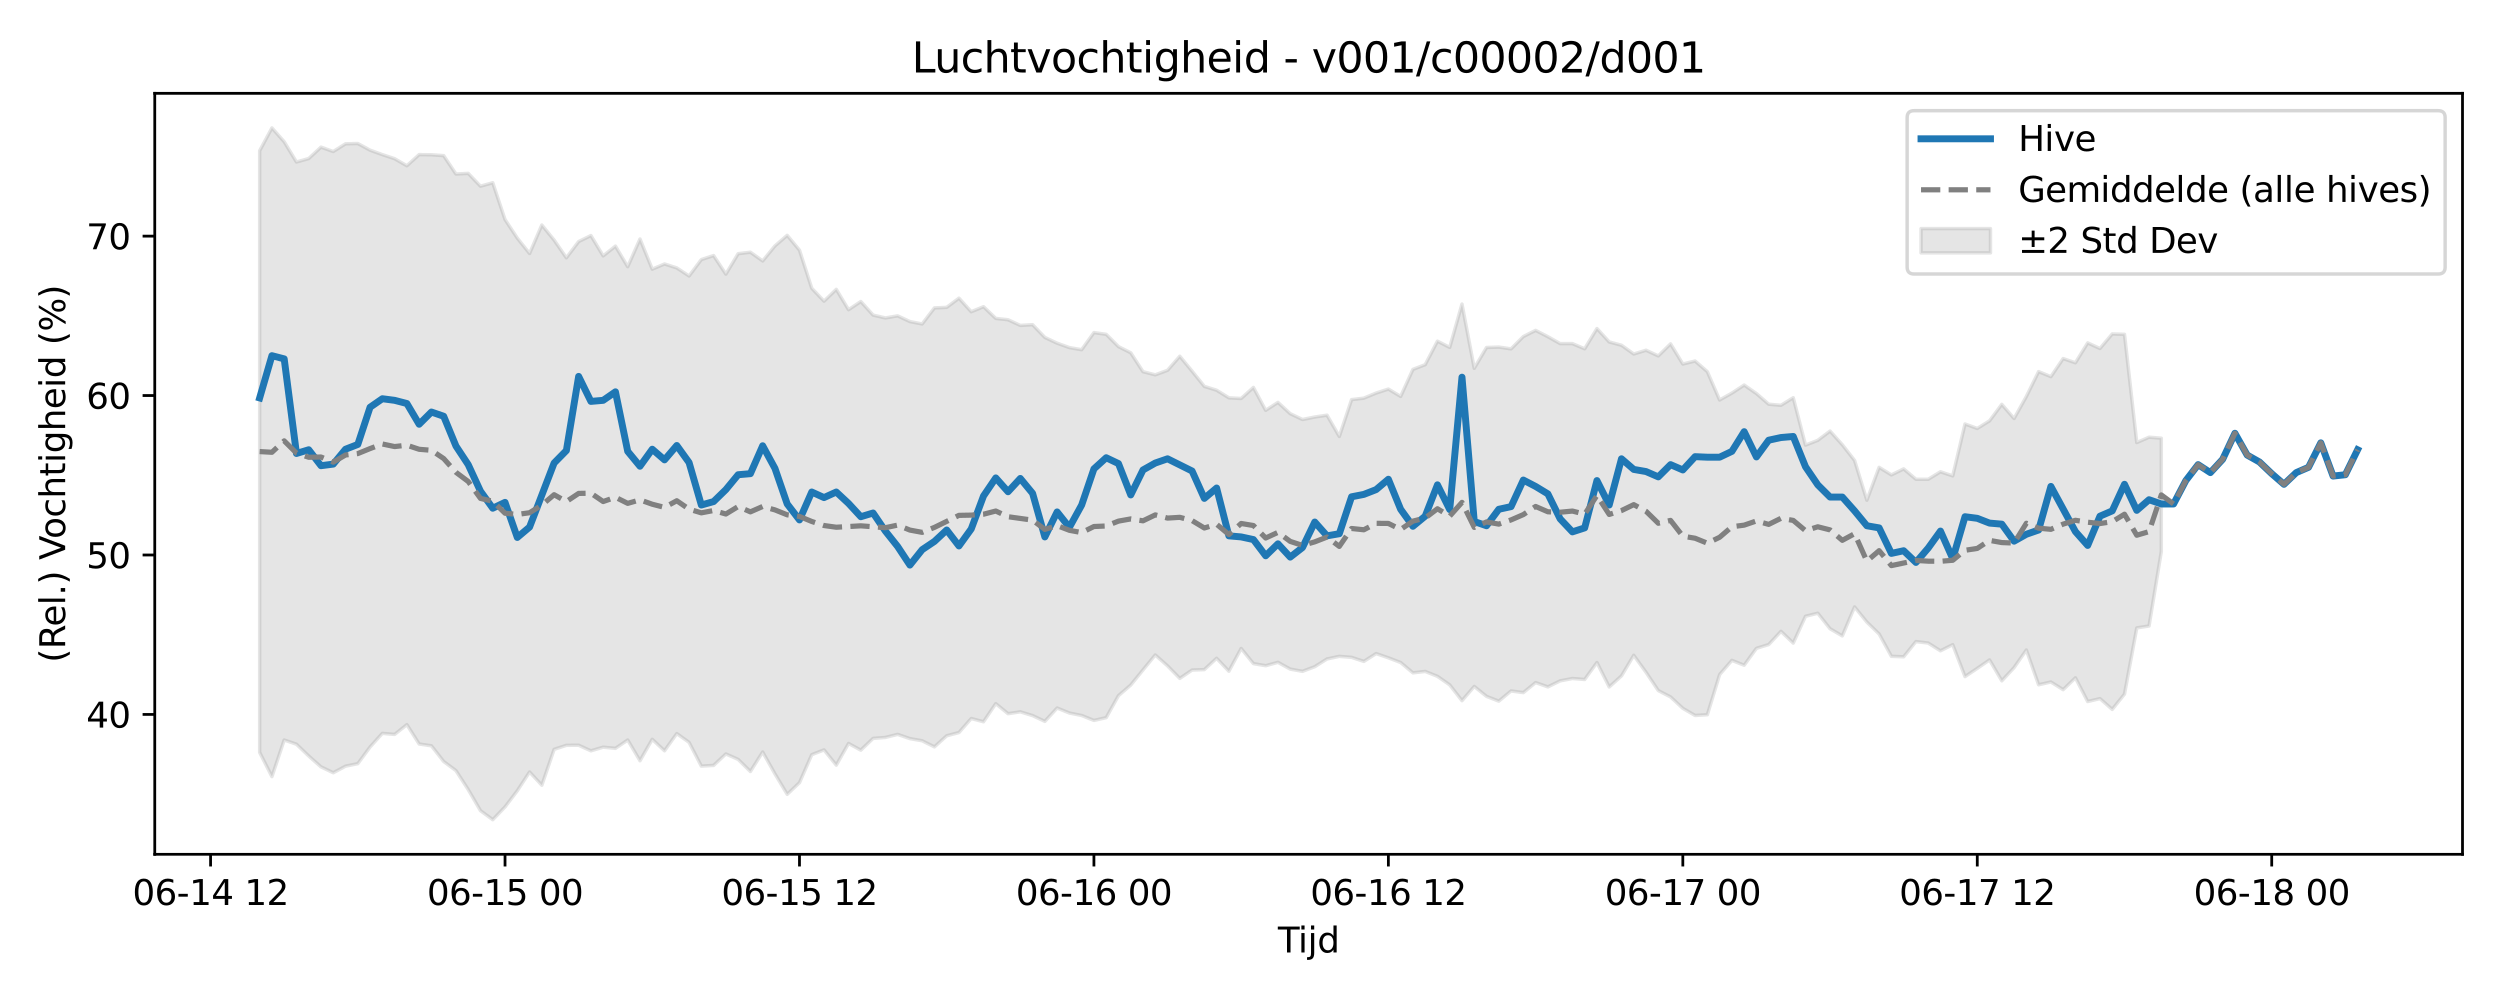 <?xml version="1.0" encoding="utf-8" standalone="no"?>
<!DOCTYPE svg PUBLIC "-//W3C//DTD SVG 1.1//EN"
  "http://www.w3.org/Graphics/SVG/1.1/DTD/svg11.dtd">
<svg xmlns:xlink="http://www.w3.org/1999/xlink" width="720pt" height="288pt" viewBox="0 0 720 288" xmlns="http://www.w3.org/2000/svg" version="1.1">
 <defs>
  <style type="text/css">*{stroke-linejoin: round; stroke-linecap: butt}</style>
 </defs>
 <g id="figure_1">
  <g id="patch_1">
   <path d="M 0 288 
L 720 288 
L 720 0 
L 0 0 
z
" style="fill: #ffffff"/>
  </g>
  <g id="axes_1">
   <g id="patch_2">
    <path d="M 44.57 246.04 
L 709.2 246.04 
L 709.2 26.88 
L 44.57 26.88 
z
" style="fill: #ffffff"/>
   </g>
   <g id="FillBetweenPolyCollection_1">
    <defs>
     <path id="m7468d77003" d="M 74.78 -244.577 
L 74.78 -71.314 
L 78.314 -64.328 
L 81.847 -74.878 
L 85.381 -73.671 
L 88.914 -70.268 
L 92.447 -67.14 
L 95.981 -65.45 
L 99.514 -67.337 
L 103.048 -68.065 
L 106.581 -72.865 
L 110.114 -76.789 
L 113.648 -76.482 
L 117.181 -79.301 
L 120.714 -73.728 
L 124.248 -73.207 
L 127.781 -68.687 
L 131.315 -66.065 
L 134.848 -60.595 
L 138.381 -54.525 
L 141.915 -51.922 
L 145.448 -55.603 
L 148.982 -60.257 
L 152.515 -65.669 
L 156.048 -61.858 
L 159.582 -72.183 
L 163.115 -73.344 
L 166.649 -73.368 
L 170.182 -71.764 
L 173.715 -72.809 
L 177.249 -72.472 
L 180.782 -74.876 
L 184.315 -68.906 
L 187.849 -75.077 
L 191.382 -71.773 
L 194.916 -76.731 
L 198.449 -74.2 
L 201.982 -67.36 
L 205.516 -67.556 
L 209.049 -70.865 
L 212.583 -69.296 
L 216.116 -65.805 
L 219.649 -71.421 
L 223.183 -65.129 
L 226.716 -59.238 
L 230.249 -62.59 
L 233.783 -70.646 
L 237.316 -72.034 
L 240.85 -67.643 
L 244.383 -73.881 
L 247.916 -71.953 
L 251.45 -75.339 
L 254.983 -75.614 
L 258.517 -76.501 
L 262.05 -75.276 
L 265.583 -74.658 
L 269.117 -72.899 
L 272.65 -76.091 
L 276.183 -77.029 
L 279.717 -81.069 
L 283.25 -80.133 
L 286.784 -85.352 
L 290.317 -82.454 
L 293.85 -82.993 
L 297.384 -81.908 
L 300.917 -80.244 
L 304.451 -84.087 
L 307.984 -82.648 
L 311.517 -81.939 
L 315.051 -80.511 
L 318.584 -81.315 
L 322.118 -87.656 
L 325.651 -90.703 
L 329.184 -95.056 
L 332.718 -99.367 
L 336.251 -96.228 
L 339.784 -92.619 
L 343.318 -95.029 
L 346.851 -95.152 
L 350.385 -98.419 
L 353.918 -94.688 
L 357.451 -101.241 
L 360.985 -96.877 
L 364.518 -96.274 
L 368.052 -97.249 
L 371.585 -95.295 
L 375.118 -94.654 
L 378.652 -95.991 
L 382.185 -98.22 
L 385.718 -98.966 
L 389.252 -98.683 
L 392.785 -97.513 
L 396.319 -99.768 
L 399.852 -98.548 
L 403.385 -97.194 
L 406.919 -94.222 
L 410.452 -94.627 
L 413.986 -93.215 
L 417.519 -90.753 
L 421.052 -86.201 
L 424.586 -90.302 
L 428.119 -87.449 
L 431.652 -86.066 
L 435.186 -89.006 
L 438.719 -88.524 
L 442.253 -91.419 
L 445.786 -90.174 
L 449.319 -91.91 
L 452.853 -92.585 
L 456.386 -92.305 
L 459.92 -97.19 
L 463.453 -90.158 
L 466.986 -93.335 
L 470.52 -99.274 
L 474.053 -94.384 
L 477.587 -89.111 
L 481.12 -87.28 
L 484.653 -84.002 
L 488.187 -81.942 
L 491.72 -82.16 
L 495.253 -93.723 
L 498.787 -97.808 
L 502.32 -96.416 
L 505.854 -101.282 
L 509.387 -102.365 
L 512.92 -106.172 
L 516.454 -102.787 
L 519.987 -110.515 
L 523.521 -111.387 
L 527.054 -106.922 
L 530.587 -104.859 
L 534.121 -113.205 
L 537.654 -108.843 
L 541.187 -105.414 
L 544.721 -98.978 
L 548.254 -98.84 
L 551.788 -103.221 
L 555.321 -102.802 
L 558.854 -100.563 
L 562.388 -102.345 
L 565.921 -93.14 
L 569.455 -95.506 
L 572.988 -97.943 
L 576.521 -91.923 
L 580.055 -95.726 
L 583.588 -100.798 
L 587.121 -90.78 
L 590.655 -91.587 
L 594.188 -89.375 
L 597.722 -92.79 
L 601.255 -85.952 
L 604.788 -86.802 
L 608.322 -83.687 
L 611.855 -88.093 
L 615.389 -107.164 
L 618.922 -107.716 
L 622.455 -129.119 
L 622.455 -161.801 
L 622.455 -161.801 
L 618.922 -162.082 
L 615.389 -160.542 
L 611.855 -191.719 
L 608.322 -191.825 
L 604.788 -187.631 
L 601.255 -189.253 
L 597.722 -183.523 
L 594.188 -184.734 
L 590.655 -179.523 
L 587.121 -180.981 
L 583.588 -173.81 
L 580.055 -167.468 
L 576.521 -171.555 
L 572.988 -166.804 
L 569.455 -164.605 
L 565.921 -165.892 
L 562.388 -150.944 
L 558.854 -152.135 
L 555.321 -149.962 
L 551.788 -149.98 
L 548.254 -152.962 
L 544.721 -151.228 
L 541.187 -153.406 
L 537.654 -143.939 
L 534.121 -155.39 
L 530.587 -159.913 
L 527.054 -163.859 
L 523.521 -161.188 
L 519.987 -159.807 
L 516.454 -173.461 
L 512.92 -171.279 
L 509.387 -171.587 
L 505.854 -174.66 
L 502.32 -177.106 
L 498.787 -174.789 
L 495.253 -172.809 
L 491.72 -180.953 
L 488.187 -184.029 
L 484.653 -183.168 
L 481.12 -188.968 
L 477.587 -185.497 
L 474.053 -187.134 
L 470.52 -186.049 
L 466.986 -188.576 
L 463.453 -189.523 
L 459.92 -193.381 
L 456.386 -187.551 
L 452.853 -189.042 
L 449.319 -189.039 
L 445.786 -191.037 
L 442.253 -192.854 
L 438.719 -191.07 
L 435.186 -187.527 
L 431.652 -188.039 
L 428.119 -187.924 
L 424.586 -181.923 
L 421.052 -200.434 
L 417.519 -187.944 
L 413.986 -189.745 
L 410.452 -182.976 
L 406.919 -181.611 
L 403.385 -173.828 
L 399.852 -175.95 
L 396.319 -174.797 
L 392.785 -173.334 
L 389.252 -172.907 
L 385.718 -162.303 
L 382.185 -168.429 
L 378.652 -167.903 
L 375.118 -167.184 
L 371.585 -168.861 
L 368.052 -172.111 
L 364.518 -169.828 
L 360.985 -176.419 
L 357.451 -173.235 
L 353.918 -173.426 
L 350.385 -175.62 
L 346.851 -176.722 
L 343.318 -181.11 
L 339.784 -185.4 
L 336.251 -181.354 
L 332.718 -180.051 
L 329.184 -180.952 
L 325.651 -186.398 
L 322.118 -188.177 
L 318.584 -191.719 
L 315.051 -192.216 
L 311.517 -187.29 
L 307.984 -187.893 
L 304.451 -189.165 
L 300.917 -190.822 
L 297.384 -194.493 
L 293.85 -194.283 
L 290.317 -195.915 
L 286.784 -196.297 
L 283.25 -199.679 
L 279.717 -198.218 
L 276.183 -202.127 
L 272.65 -199.479 
L 269.117 -199.325 
L 265.583 -194.702 
L 262.05 -195.396 
L 258.517 -197.035 
L 254.983 -196.435 
L 251.45 -197.257 
L 247.916 -201.168 
L 244.383 -198.803 
L 240.85 -204.67 
L 237.316 -201.262 
L 233.783 -204.99 
L 230.249 -215.953 
L 226.716 -220.224 
L 223.183 -217.176 
L 219.649 -212.852 
L 216.116 -215.363 
L 212.583 -214.933 
L 209.049 -209.056 
L 205.516 -214.399 
L 201.982 -213.239 
L 198.449 -208.52 
L 194.916 -210.843 
L 191.382 -211.975 
L 187.849 -210.486 
L 184.315 -219.171 
L 180.782 -211.19 
L 177.249 -217.114 
L 173.715 -214.306 
L 170.182 -220.162 
L 166.649 -218.427 
L 163.115 -213.75 
L 159.582 -218.868 
L 156.048 -223.195 
L 152.515 -214.996 
L 148.982 -219.423 
L 145.448 -224.778 
L 141.915 -235.368 
L 138.381 -234.383 
L 134.848 -238.066 
L 131.315 -237.887 
L 127.781 -243.18 
L 124.248 -243.427 
L 120.714 -243.475 
L 117.181 -240.264 
L 113.648 -242.295 
L 110.114 -243.475 
L 106.581 -244.753 
L 103.048 -246.667 
L 99.514 -246.586 
L 95.981 -244.362 
L 92.447 -245.624 
L 88.914 -242.344 
L 85.381 -241.345 
L 81.847 -247.18 
L 78.314 -251.158 
L 74.78 -244.577 
z
" style="stroke: #808080; stroke-opacity: 0.2"/>
    </defs>
    <g clip-path="url(#p02a24adec6)">
     <use xlink:href="#m7468d77003" x="0" y="288" style="fill: #808080; fill-opacity: 0.2; stroke: #808080; stroke-opacity: 0.2"/>
    </g>
   </g>
   <g id="matplotlib.axis_1">
    <g id="xtick_1">
     <g id="line2d_1">
      <defs>
       <path id="mba7d8fded0" d="M 0 0 
L 0 3.5 
" style="stroke: #000000; stroke-width: 0.8"/>
      </defs>
      <g>
       <use xlink:href="#mba7d8fded0" x="60.647" y="246.04" style="stroke: #000000; stroke-width: 0.8"/>
      </g>
     </g>
     <g id="text_1">
      <!-- 06-14 12 -->
      <g transform="translate(38.166 260.638) scale(0.1 -0.1)">
       <defs>
        <path id="DejaVuSans-30" d="M 2034 4250 
Q 1547 4250 1301 3770 
Q 1056 3291 1056 2328 
Q 1056 1369 1301 889 
Q 1547 409 2034 409 
Q 2525 409 2770 889 
Q 3016 1369 3016 2328 
Q 3016 3291 2770 3770 
Q 2525 4250 2034 4250 
z
M 2034 4750 
Q 2819 4750 3233 4129 
Q 3647 3509 3647 2328 
Q 3647 1150 3233 529 
Q 2819 -91 2034 -91 
Q 1250 -91 836 529 
Q 422 1150 422 2328 
Q 422 3509 836 4129 
Q 1250 4750 2034 4750 
z
" transform="scale(0.016)"/>
        <path id="DejaVuSans-36" d="M 2113 2584 
Q 1688 2584 1439 2293 
Q 1191 2003 1191 1497 
Q 1191 994 1439 701 
Q 1688 409 2113 409 
Q 2538 409 2786 701 
Q 3034 994 3034 1497 
Q 3034 2003 2786 2293 
Q 2538 2584 2113 2584 
z
M 3366 4563 
L 3366 3988 
Q 3128 4100 2886 4159 
Q 2644 4219 2406 4219 
Q 1781 4219 1451 3797 
Q 1122 3375 1075 2522 
Q 1259 2794 1537 2939 
Q 1816 3084 2150 3084 
Q 2853 3084 3261 2657 
Q 3669 2231 3669 1497 
Q 3669 778 3244 343 
Q 2819 -91 2113 -91 
Q 1303 -91 875 529 
Q 447 1150 447 2328 
Q 447 3434 972 4092 
Q 1497 4750 2381 4750 
Q 2619 4750 2861 4703 
Q 3103 4656 3366 4563 
z
" transform="scale(0.016)"/>
        <path id="DejaVuSans-2d" d="M 313 2009 
L 1997 2009 
L 1997 1497 
L 313 1497 
L 313 2009 
z
" transform="scale(0.016)"/>
        <path id="DejaVuSans-31" d="M 794 531 
L 1825 531 
L 1825 4091 
L 703 3866 
L 703 4441 
L 1819 4666 
L 2450 4666 
L 2450 531 
L 3481 531 
L 3481 0 
L 794 0 
L 794 531 
z
" transform="scale(0.016)"/>
        <path id="DejaVuSans-34" d="M 2419 4116 
L 825 1625 
L 2419 1625 
L 2419 4116 
z
M 2253 4666 
L 3047 4666 
L 3047 1625 
L 3713 1625 
L 3713 1100 
L 3047 1100 
L 3047 0 
L 2419 0 
L 2419 1100 
L 313 1100 
L 313 1709 
L 2253 4666 
z
" transform="scale(0.016)"/>
        <path id="DejaVuSans-20" transform="scale(0.016)"/>
        <path id="DejaVuSans-32" d="M 1228 531 
L 3431 531 
L 3431 0 
L 469 0 
L 469 531 
Q 828 903 1448 1529 
Q 2069 2156 2228 2338 
Q 2531 2678 2651 2914 
Q 2772 3150 2772 3378 
Q 2772 3750 2511 3984 
Q 2250 4219 1831 4219 
Q 1534 4219 1204 4116 
Q 875 4013 500 3803 
L 500 4441 
Q 881 4594 1212 4672 
Q 1544 4750 1819 4750 
Q 2544 4750 2975 4387 
Q 3406 4025 3406 3419 
Q 3406 3131 3298 2873 
Q 3191 2616 2906 2266 
Q 2828 2175 2409 1742 
Q 1991 1309 1228 531 
z
" transform="scale(0.016)"/>
       </defs>
       <use xlink:href="#DejaVuSans-30"/>
       <use xlink:href="#DejaVuSans-36" transform="translate(63.623 0)"/>
       <use xlink:href="#DejaVuSans-2d" transform="translate(127.246 0)"/>
       <use xlink:href="#DejaVuSans-31" transform="translate(163.33 0)"/>
       <use xlink:href="#DejaVuSans-34" transform="translate(226.953 0)"/>
       <use xlink:href="#DejaVuSans-20" transform="translate(290.576 0)"/>
       <use xlink:href="#DejaVuSans-31" transform="translate(322.363 0)"/>
       <use xlink:href="#DejaVuSans-32" transform="translate(385.986 0)"/>
      </g>
     </g>
    </g>
    <g id="xtick_2">
     <g id="line2d_2">
      <g>
       <use xlink:href="#mba7d8fded0" x="145.448" y="246.04" style="stroke: #000000; stroke-width: 0.8"/>
      </g>
     </g>
     <g id="text_2">
      <!-- 06-15 00 -->
      <g transform="translate(122.968 260.638) scale(0.1 -0.1)">
       <defs>
        <path id="DejaVuSans-35" d="M 691 4666 
L 3169 4666 
L 3169 4134 
L 1269 4134 
L 1269 2991 
Q 1406 3038 1543 3061 
Q 1681 3084 1819 3084 
Q 2600 3084 3056 2656 
Q 3513 2228 3513 1497 
Q 3513 744 3044 326 
Q 2575 -91 1722 -91 
Q 1428 -91 1123 -41 
Q 819 9 494 109 
L 494 744 
Q 775 591 1075 516 
Q 1375 441 1709 441 
Q 2250 441 2565 725 
Q 2881 1009 2881 1497 
Q 2881 1984 2565 2268 
Q 2250 2553 1709 2553 
Q 1456 2553 1204 2497 
Q 953 2441 691 2322 
L 691 4666 
z
" transform="scale(0.016)"/>
       </defs>
       <use xlink:href="#DejaVuSans-30"/>
       <use xlink:href="#DejaVuSans-36" transform="translate(63.623 0)"/>
       <use xlink:href="#DejaVuSans-2d" transform="translate(127.246 0)"/>
       <use xlink:href="#DejaVuSans-31" transform="translate(163.33 0)"/>
       <use xlink:href="#DejaVuSans-35" transform="translate(226.953 0)"/>
       <use xlink:href="#DejaVuSans-20" transform="translate(290.576 0)"/>
       <use xlink:href="#DejaVuSans-30" transform="translate(322.363 0)"/>
       <use xlink:href="#DejaVuSans-30" transform="translate(385.986 0)"/>
      </g>
     </g>
    </g>
    <g id="xtick_3">
     <g id="line2d_3">
      <g>
       <use xlink:href="#mba7d8fded0" x="230.249" y="246.04" style="stroke: #000000; stroke-width: 0.8"/>
      </g>
     </g>
     <g id="text_3">
      <!-- 06-15 12 -->
      <g transform="translate(207.769 260.638) scale(0.1 -0.1)">
       <use xlink:href="#DejaVuSans-30"/>
       <use xlink:href="#DejaVuSans-36" transform="translate(63.623 0)"/>
       <use xlink:href="#DejaVuSans-2d" transform="translate(127.246 0)"/>
       <use xlink:href="#DejaVuSans-31" transform="translate(163.33 0)"/>
       <use xlink:href="#DejaVuSans-35" transform="translate(226.953 0)"/>
       <use xlink:href="#DejaVuSans-20" transform="translate(290.576 0)"/>
       <use xlink:href="#DejaVuSans-31" transform="translate(322.363 0)"/>
       <use xlink:href="#DejaVuSans-32" transform="translate(385.986 0)"/>
      </g>
     </g>
    </g>
    <g id="xtick_4">
     <g id="line2d_4">
      <g>
       <use xlink:href="#mba7d8fded0" x="315.051" y="246.04" style="stroke: #000000; stroke-width: 0.8"/>
      </g>
     </g>
     <g id="text_4">
      <!-- 06-16 00 -->
      <g transform="translate(292.57 260.638) scale(0.1 -0.1)">
       <use xlink:href="#DejaVuSans-30"/>
       <use xlink:href="#DejaVuSans-36" transform="translate(63.623 0)"/>
       <use xlink:href="#DejaVuSans-2d" transform="translate(127.246 0)"/>
       <use xlink:href="#DejaVuSans-31" transform="translate(163.33 0)"/>
       <use xlink:href="#DejaVuSans-36" transform="translate(226.953 0)"/>
       <use xlink:href="#DejaVuSans-20" transform="translate(290.576 0)"/>
       <use xlink:href="#DejaVuSans-30" transform="translate(322.363 0)"/>
       <use xlink:href="#DejaVuSans-30" transform="translate(385.986 0)"/>
      </g>
     </g>
    </g>
    <g id="xtick_5">
     <g id="line2d_5">
      <g>
       <use xlink:href="#mba7d8fded0" x="399.852" y="246.04" style="stroke: #000000; stroke-width: 0.8"/>
      </g>
     </g>
     <g id="text_5">
      <!-- 06-16 12 -->
      <g transform="translate(377.372 260.638) scale(0.1 -0.1)">
       <use xlink:href="#DejaVuSans-30"/>
       <use xlink:href="#DejaVuSans-36" transform="translate(63.623 0)"/>
       <use xlink:href="#DejaVuSans-2d" transform="translate(127.246 0)"/>
       <use xlink:href="#DejaVuSans-31" transform="translate(163.33 0)"/>
       <use xlink:href="#DejaVuSans-36" transform="translate(226.953 0)"/>
       <use xlink:href="#DejaVuSans-20" transform="translate(290.576 0)"/>
       <use xlink:href="#DejaVuSans-31" transform="translate(322.363 0)"/>
       <use xlink:href="#DejaVuSans-32" transform="translate(385.986 0)"/>
      </g>
     </g>
    </g>
    <g id="xtick_6">
     <g id="line2d_6">
      <g>
       <use xlink:href="#mba7d8fded0" x="484.653" y="246.04" style="stroke: #000000; stroke-width: 0.8"/>
      </g>
     </g>
     <g id="text_6">
      <!-- 06-17 00 -->
      <g transform="translate(462.173 260.638) scale(0.1 -0.1)">
       <defs>
        <path id="DejaVuSans-37" d="M 525 4666 
L 3525 4666 
L 3525 4397 
L 1831 0 
L 1172 0 
L 2766 4134 
L 525 4134 
L 525 4666 
z
" transform="scale(0.016)"/>
       </defs>
       <use xlink:href="#DejaVuSans-30"/>
       <use xlink:href="#DejaVuSans-36" transform="translate(63.623 0)"/>
       <use xlink:href="#DejaVuSans-2d" transform="translate(127.246 0)"/>
       <use xlink:href="#DejaVuSans-31" transform="translate(163.33 0)"/>
       <use xlink:href="#DejaVuSans-37" transform="translate(226.953 0)"/>
       <use xlink:href="#DejaVuSans-20" transform="translate(290.576 0)"/>
       <use xlink:href="#DejaVuSans-30" transform="translate(322.363 0)"/>
       <use xlink:href="#DejaVuSans-30" transform="translate(385.986 0)"/>
      </g>
     </g>
    </g>
    <g id="xtick_7">
     <g id="line2d_7">
      <g>
       <use xlink:href="#mba7d8fded0" x="569.455" y="246.04" style="stroke: #000000; stroke-width: 0.8"/>
      </g>
     </g>
     <g id="text_7">
      <!-- 06-17 12 -->
      <g transform="translate(546.974 260.638) scale(0.1 -0.1)">
       <use xlink:href="#DejaVuSans-30"/>
       <use xlink:href="#DejaVuSans-36" transform="translate(63.623 0)"/>
       <use xlink:href="#DejaVuSans-2d" transform="translate(127.246 0)"/>
       <use xlink:href="#DejaVuSans-31" transform="translate(163.33 0)"/>
       <use xlink:href="#DejaVuSans-37" transform="translate(226.953 0)"/>
       <use xlink:href="#DejaVuSans-20" transform="translate(290.576 0)"/>
       <use xlink:href="#DejaVuSans-31" transform="translate(322.363 0)"/>
       <use xlink:href="#DejaVuSans-32" transform="translate(385.986 0)"/>
      </g>
     </g>
    </g>
    <g id="xtick_8">
     <g id="line2d_8">
      <g>
       <use xlink:href="#mba7d8fded0" x="654.256" y="246.04" style="stroke: #000000; stroke-width: 0.8"/>
      </g>
     </g>
     <g id="text_8">
      <!-- 06-18 00 -->
      <g transform="translate(631.775 260.638) scale(0.1 -0.1)">
       <defs>
        <path id="DejaVuSans-38" d="M 2034 2216 
Q 1584 2216 1326 1975 
Q 1069 1734 1069 1313 
Q 1069 891 1326 650 
Q 1584 409 2034 409 
Q 2484 409 2743 651 
Q 3003 894 3003 1313 
Q 3003 1734 2745 1975 
Q 2488 2216 2034 2216 
z
M 1403 2484 
Q 997 2584 770 2862 
Q 544 3141 544 3541 
Q 544 4100 942 4425 
Q 1341 4750 2034 4750 
Q 2731 4750 3128 4425 
Q 3525 4100 3525 3541 
Q 3525 3141 3298 2862 
Q 3072 2584 2669 2484 
Q 3125 2378 3379 2068 
Q 3634 1759 3634 1313 
Q 3634 634 3220 271 
Q 2806 -91 2034 -91 
Q 1263 -91 848 271 
Q 434 634 434 1313 
Q 434 1759 690 2068 
Q 947 2378 1403 2484 
z
M 1172 3481 
Q 1172 3119 1398 2916 
Q 1625 2713 2034 2713 
Q 2441 2713 2670 2916 
Q 2900 3119 2900 3481 
Q 2900 3844 2670 4047 
Q 2441 4250 2034 4250 
Q 1625 4250 1398 4047 
Q 1172 3844 1172 3481 
z
" transform="scale(0.016)"/>
       </defs>
       <use xlink:href="#DejaVuSans-30"/>
       <use xlink:href="#DejaVuSans-36" transform="translate(63.623 0)"/>
       <use xlink:href="#DejaVuSans-2d" transform="translate(127.246 0)"/>
       <use xlink:href="#DejaVuSans-31" transform="translate(163.33 0)"/>
       <use xlink:href="#DejaVuSans-38" transform="translate(226.953 0)"/>
       <use xlink:href="#DejaVuSans-20" transform="translate(290.576 0)"/>
       <use xlink:href="#DejaVuSans-30" transform="translate(322.363 0)"/>
       <use xlink:href="#DejaVuSans-30" transform="translate(385.986 0)"/>
      </g>
     </g>
    </g>
    <g id="text_9">
     <!-- Tijd -->
     <g transform="translate(368.035 274.317) scale(0.1 -0.1)">
      <defs>
       <path id="DejaVuSans-54" d="M -19 4666 
L 3928 4666 
L 3928 4134 
L 2272 4134 
L 2272 0 
L 1638 0 
L 1638 4134 
L -19 4134 
L -19 4666 
z
" transform="scale(0.016)"/>
       <path id="DejaVuSans-69" d="M 603 3500 
L 1178 3500 
L 1178 0 
L 603 0 
L 603 3500 
z
M 603 4863 
L 1178 4863 
L 1178 4134 
L 603 4134 
L 603 4863 
z
" transform="scale(0.016)"/>
       <path id="DejaVuSans-6a" d="M 603 3500 
L 1178 3500 
L 1178 -63 
Q 1178 -731 923 -1031 
Q 669 -1331 103 -1331 
L -116 -1331 
L -116 -844 
L 38 -844 
Q 366 -844 484 -692 
Q 603 -541 603 -63 
L 603 3500 
z
M 603 4863 
L 1178 4863 
L 1178 4134 
L 603 4134 
L 603 4863 
z
" transform="scale(0.016)"/>
       <path id="DejaVuSans-64" d="M 2906 2969 
L 2906 4863 
L 3481 4863 
L 3481 0 
L 2906 0 
L 2906 525 
Q 2725 213 2448 61 
Q 2172 -91 1784 -91 
Q 1150 -91 751 415 
Q 353 922 353 1747 
Q 353 2572 751 3078 
Q 1150 3584 1784 3584 
Q 2172 3584 2448 3432 
Q 2725 3281 2906 2969 
z
M 947 1747 
Q 947 1113 1208 752 
Q 1469 391 1925 391 
Q 2381 391 2643 752 
Q 2906 1113 2906 1747 
Q 2906 2381 2643 2742 
Q 2381 3103 1925 3103 
Q 1469 3103 1208 2742 
Q 947 2381 947 1747 
z
" transform="scale(0.016)"/>
      </defs>
      <use xlink:href="#DejaVuSans-54"/>
      <use xlink:href="#DejaVuSans-69" transform="translate(57.959 0)"/>
      <use xlink:href="#DejaVuSans-6a" transform="translate(85.742 0)"/>
      <use xlink:href="#DejaVuSans-64" transform="translate(113.525 0)"/>
     </g>
    </g>
   </g>
   <g id="matplotlib.axis_2">
    <g id="ytick_1">
     <g id="line2d_9">
      <defs>
       <path id="mac5165752b" d="M 0 0 
L -3.5 0 
" style="stroke: #000000; stroke-width: 0.8"/>
      </defs>
      <g>
       <use xlink:href="#mac5165752b" x="44.57" y="205.755" style="stroke: #000000; stroke-width: 0.8"/>
      </g>
     </g>
     <g id="text_10">
      <!-- 40 -->
      <g transform="translate(24.845 209.554) scale(0.1 -0.1)">
       <use xlink:href="#DejaVuSans-34"/>
       <use xlink:href="#DejaVuSans-30" transform="translate(63.623 0)"/>
      </g>
     </g>
    </g>
    <g id="ytick_2">
     <g id="line2d_10">
      <g>
       <use xlink:href="#mac5165752b" x="44.57" y="159.836" style="stroke: #000000; stroke-width: 0.8"/>
      </g>
     </g>
     <g id="text_11">
      <!-- 50 -->
      <g transform="translate(24.845 163.635) scale(0.1 -0.1)">
       <use xlink:href="#DejaVuSans-35"/>
       <use xlink:href="#DejaVuSans-30" transform="translate(63.623 0)"/>
      </g>
     </g>
    </g>
    <g id="ytick_3">
     <g id="line2d_11">
      <g>
       <use xlink:href="#mac5165752b" x="44.57" y="113.917" style="stroke: #000000; stroke-width: 0.8"/>
      </g>
     </g>
     <g id="text_12">
      <!-- 60 -->
      <g transform="translate(24.845 117.717) scale(0.1 -0.1)">
       <use xlink:href="#DejaVuSans-36"/>
       <use xlink:href="#DejaVuSans-30" transform="translate(63.623 0)"/>
      </g>
     </g>
    </g>
    <g id="ytick_4">
     <g id="line2d_12">
      <g>
       <use xlink:href="#mac5165752b" x="44.57" y="67.999" style="stroke: #000000; stroke-width: 0.8"/>
      </g>
     </g>
     <g id="text_13">
      <!-- 70 -->
      <g transform="translate(24.845 71.798) scale(0.1 -0.1)">
       <use xlink:href="#DejaVuSans-37"/>
       <use xlink:href="#DejaVuSans-30" transform="translate(63.623 0)"/>
      </g>
     </g>
    </g>
    <g id="text_14">
     <!-- (Rel.) Vochtigheid (%) -->
     <g transform="translate(18.765 190.838) rotate(-90) scale(0.1 -0.1)">
      <defs>
       <path id="DejaVuSans-28" d="M 1984 4856 
Q 1566 4138 1362 3434 
Q 1159 2731 1159 2009 
Q 1159 1288 1364 580 
Q 1569 -128 1984 -844 
L 1484 -844 
Q 1016 -109 783 600 
Q 550 1309 550 2009 
Q 550 2706 781 3412 
Q 1013 4119 1484 4856 
L 1984 4856 
z
" transform="scale(0.016)"/>
       <path id="DejaVuSans-52" d="M 2841 2188 
Q 3044 2119 3236 1894 
Q 3428 1669 3622 1275 
L 4263 0 
L 3584 0 
L 2988 1197 
Q 2756 1666 2539 1819 
Q 2322 1972 1947 1972 
L 1259 1972 
L 1259 0 
L 628 0 
L 628 4666 
L 2053 4666 
Q 2853 4666 3247 4331 
Q 3641 3997 3641 3322 
Q 3641 2881 3436 2590 
Q 3231 2300 2841 2188 
z
M 1259 4147 
L 1259 2491 
L 2053 2491 
Q 2509 2491 2742 2702 
Q 2975 2913 2975 3322 
Q 2975 3731 2742 3939 
Q 2509 4147 2053 4147 
L 1259 4147 
z
" transform="scale(0.016)"/>
       <path id="DejaVuSans-65" d="M 3597 1894 
L 3597 1613 
L 953 1613 
Q 991 1019 1311 708 
Q 1631 397 2203 397 
Q 2534 397 2845 478 
Q 3156 559 3463 722 
L 3463 178 
Q 3153 47 2828 -22 
Q 2503 -91 2169 -91 
Q 1331 -91 842 396 
Q 353 884 353 1716 
Q 353 2575 817 3079 
Q 1281 3584 2069 3584 
Q 2775 3584 3186 3129 
Q 3597 2675 3597 1894 
z
M 3022 2063 
Q 3016 2534 2758 2815 
Q 2500 3097 2075 3097 
Q 1594 3097 1305 2825 
Q 1016 2553 972 2059 
L 3022 2063 
z
" transform="scale(0.016)"/>
       <path id="DejaVuSans-6c" d="M 603 4863 
L 1178 4863 
L 1178 0 
L 603 0 
L 603 4863 
z
" transform="scale(0.016)"/>
       <path id="DejaVuSans-2e" d="M 684 794 
L 1344 794 
L 1344 0 
L 684 0 
L 684 794 
z
" transform="scale(0.016)"/>
       <path id="DejaVuSans-29" d="M 513 4856 
L 1013 4856 
Q 1481 4119 1714 3412 
Q 1947 2706 1947 2009 
Q 1947 1309 1714 600 
Q 1481 -109 1013 -844 
L 513 -844 
Q 928 -128 1133 580 
Q 1338 1288 1338 2009 
Q 1338 2731 1133 3434 
Q 928 4138 513 4856 
z
" transform="scale(0.016)"/>
       <path id="DejaVuSans-56" d="M 1831 0 
L 50 4666 
L 709 4666 
L 2188 738 
L 3669 4666 
L 4325 4666 
L 2547 0 
L 1831 0 
z
" transform="scale(0.016)"/>
       <path id="DejaVuSans-6f" d="M 1959 3097 
Q 1497 3097 1228 2736 
Q 959 2375 959 1747 
Q 959 1119 1226 758 
Q 1494 397 1959 397 
Q 2419 397 2687 759 
Q 2956 1122 2956 1747 
Q 2956 2369 2687 2733 
Q 2419 3097 1959 3097 
z
M 1959 3584 
Q 2709 3584 3137 3096 
Q 3566 2609 3566 1747 
Q 3566 888 3137 398 
Q 2709 -91 1959 -91 
Q 1206 -91 779 398 
Q 353 888 353 1747 
Q 353 2609 779 3096 
Q 1206 3584 1959 3584 
z
" transform="scale(0.016)"/>
       <path id="DejaVuSans-63" d="M 3122 3366 
L 3122 2828 
Q 2878 2963 2633 3030 
Q 2388 3097 2138 3097 
Q 1578 3097 1268 2742 
Q 959 2388 959 1747 
Q 959 1106 1268 751 
Q 1578 397 2138 397 
Q 2388 397 2633 464 
Q 2878 531 3122 666 
L 3122 134 
Q 2881 22 2623 -34 
Q 2366 -91 2075 -91 
Q 1284 -91 818 406 
Q 353 903 353 1747 
Q 353 2603 823 3093 
Q 1294 3584 2113 3584 
Q 2378 3584 2631 3529 
Q 2884 3475 3122 3366 
z
" transform="scale(0.016)"/>
       <path id="DejaVuSans-68" d="M 3513 2113 
L 3513 0 
L 2938 0 
L 2938 2094 
Q 2938 2591 2744 2837 
Q 2550 3084 2163 3084 
Q 1697 3084 1428 2787 
Q 1159 2491 1159 1978 
L 1159 0 
L 581 0 
L 581 4863 
L 1159 4863 
L 1159 2956 
Q 1366 3272 1645 3428 
Q 1925 3584 2291 3584 
Q 2894 3584 3203 3211 
Q 3513 2838 3513 2113 
z
" transform="scale(0.016)"/>
       <path id="DejaVuSans-74" d="M 1172 4494 
L 1172 3500 
L 2356 3500 
L 2356 3053 
L 1172 3053 
L 1172 1153 
Q 1172 725 1289 603 
Q 1406 481 1766 481 
L 2356 481 
L 2356 0 
L 1766 0 
Q 1100 0 847 248 
Q 594 497 594 1153 
L 594 3053 
L 172 3053 
L 172 3500 
L 594 3500 
L 594 4494 
L 1172 4494 
z
" transform="scale(0.016)"/>
       <path id="DejaVuSans-67" d="M 2906 1791 
Q 2906 2416 2648 2759 
Q 2391 3103 1925 3103 
Q 1463 3103 1205 2759 
Q 947 2416 947 1791 
Q 947 1169 1205 825 
Q 1463 481 1925 481 
Q 2391 481 2648 825 
Q 2906 1169 2906 1791 
z
M 3481 434 
Q 3481 -459 3084 -895 
Q 2688 -1331 1869 -1331 
Q 1566 -1331 1297 -1286 
Q 1028 -1241 775 -1147 
L 775 -588 
Q 1028 -725 1275 -790 
Q 1522 -856 1778 -856 
Q 2344 -856 2625 -561 
Q 2906 -266 2906 331 
L 2906 616 
Q 2728 306 2450 153 
Q 2172 0 1784 0 
Q 1141 0 747 490 
Q 353 981 353 1791 
Q 353 2603 747 3093 
Q 1141 3584 1784 3584 
Q 2172 3584 2450 3431 
Q 2728 3278 2906 2969 
L 2906 3500 
L 3481 3500 
L 3481 434 
z
" transform="scale(0.016)"/>
       <path id="DejaVuSans-25" d="M 4653 2053 
Q 4381 2053 4226 1822 
Q 4072 1591 4072 1178 
Q 4072 772 4226 539 
Q 4381 306 4653 306 
Q 4919 306 5073 539 
Q 5228 772 5228 1178 
Q 5228 1588 5073 1820 
Q 4919 2053 4653 2053 
z
M 4653 2450 
Q 5147 2450 5437 2106 
Q 5728 1763 5728 1178 
Q 5728 594 5436 251 
Q 5144 -91 4653 -91 
Q 4153 -91 3862 251 
Q 3572 594 3572 1178 
Q 3572 1766 3864 2108 
Q 4156 2450 4653 2450 
z
M 1428 4353 
Q 1159 4353 1004 4120 
Q 850 3888 850 3481 
Q 850 3069 1003 2837 
Q 1156 2606 1428 2606 
Q 1700 2606 1854 2837 
Q 2009 3069 2009 3481 
Q 2009 3884 1853 4118 
Q 1697 4353 1428 4353 
z
M 4250 4750 
L 4750 4750 
L 1831 -91 
L 1331 -91 
L 4250 4750 
z
M 1428 4750 
Q 1922 4750 2215 4408 
Q 2509 4066 2509 3481 
Q 2509 2891 2217 2550 
Q 1925 2209 1428 2209 
Q 931 2209 642 2551 
Q 353 2894 353 3481 
Q 353 4063 643 4406 
Q 934 4750 1428 4750 
z
" transform="scale(0.016)"/>
      </defs>
      <use xlink:href="#DejaVuSans-28"/>
      <use xlink:href="#DejaVuSans-52" transform="translate(39.014 0)"/>
      <use xlink:href="#DejaVuSans-65" transform="translate(103.996 0)"/>
      <use xlink:href="#DejaVuSans-6c" transform="translate(165.52 0)"/>
      <use xlink:href="#DejaVuSans-2e" transform="translate(193.303 0)"/>
      <use xlink:href="#DejaVuSans-29" transform="translate(225.09 0)"/>
      <use xlink:href="#DejaVuSans-20" transform="translate(264.104 0)"/>
      <use xlink:href="#DejaVuSans-56" transform="translate(295.891 0)"/>
      <use xlink:href="#DejaVuSans-6f" transform="translate(356.549 0)"/>
      <use xlink:href="#DejaVuSans-63" transform="translate(417.73 0)"/>
      <use xlink:href="#DejaVuSans-68" transform="translate(472.711 0)"/>
      <use xlink:href="#DejaVuSans-74" transform="translate(536.09 0)"/>
      <use xlink:href="#DejaVuSans-69" transform="translate(575.299 0)"/>
      <use xlink:href="#DejaVuSans-67" transform="translate(603.082 0)"/>
      <use xlink:href="#DejaVuSans-68" transform="translate(666.559 0)"/>
      <use xlink:href="#DejaVuSans-65" transform="translate(729.938 0)"/>
      <use xlink:href="#DejaVuSans-69" transform="translate(791.461 0)"/>
      <use xlink:href="#DejaVuSans-64" transform="translate(819.244 0)"/>
      <use xlink:href="#DejaVuSans-20" transform="translate(882.721 0)"/>
      <use xlink:href="#DejaVuSans-28" transform="translate(914.508 0)"/>
      <use xlink:href="#DejaVuSans-25" transform="translate(953.521 0)"/>
      <use xlink:href="#DejaVuSans-29" transform="translate(1048.541 0)"/>
     </g>
    </g>
   </g>
   <g id="line2d_13">
    <path d="M 74.78 114.606 
L 78.314 102.438 
L 81.847 103.356 
L 85.381 130.601 
L 88.914 129.53 
L 92.447 134.122 
L 95.981 133.662 
L 99.514 129.377 
L 103.048 127.999 
L 106.581 117.285 
L 110.114 114.836 
L 113.648 115.295 
L 117.181 116.213 
L 120.714 122.183 
L 124.248 118.662 
L 127.781 119.887 
L 131.315 128.458 
L 134.848 133.815 
L 138.381 141.469 
L 141.915 146.367 
L 145.448 144.683 
L 148.982 154.785 
L 152.515 151.8 
L 159.582 133.356 
L 163.115 129.759 
L 166.649 108.407 
L 170.182 115.601 
L 173.715 115.295 
L 177.249 112.846 
L 180.782 129.989 
L 184.315 134.275 
L 187.849 129.377 
L 191.382 132.438 
L 194.916 128.305 
L 198.449 133.203 
L 201.982 145.448 
L 205.516 144.453 
L 209.049 141.009 
L 212.583 136.724 
L 216.116 136.417 
L 219.649 128.382 
L 223.183 134.887 
L 226.716 145.142 
L 230.249 149.734 
L 233.783 141.698 
L 237.316 143.305 
L 240.85 141.698 
L 244.383 144.989 
L 247.916 148.816 
L 251.45 147.744 
L 254.983 152.948 
L 258.517 157.387 
L 262.05 162.744 
L 265.583 158.305 
L 269.117 155.933 
L 272.65 152.642 
L 276.183 157.234 
L 279.717 152.336 
L 283.25 142.846 
L 286.784 137.642 
L 290.317 141.622 
L 293.85 137.795 
L 297.384 142.081 
L 300.917 154.632 
L 304.451 147.438 
L 307.984 151.877 
L 311.517 145.448 
L 315.051 135.04 
L 318.584 131.826 
L 322.118 133.509 
L 325.651 142.54 
L 329.184 135.346 
L 332.718 133.356 
L 336.251 132.132 
L 343.318 135.652 
L 346.851 143.535 
L 350.385 140.55 
L 353.918 154.326 
L 357.451 154.632 
L 360.985 155.397 
L 364.518 160.066 
L 368.052 156.622 
L 371.585 160.448 
L 375.118 157.693 
L 378.652 150.346 
L 382.185 154.326 
L 385.718 153.714 
L 389.252 143.076 
L 392.785 142.387 
L 396.319 141.009 
L 399.852 138.025 
L 403.385 146.673 
L 406.919 151.571 
L 410.452 148.662 
L 413.986 139.632 
L 417.519 146.749 
L 421.052 108.637 
L 424.586 150.193 
L 428.119 151.418 
L 431.652 146.673 
L 435.186 145.907 
L 438.719 138.254 
L 442.253 140.091 
L 445.786 142.234 
L 449.319 149.428 
L 452.853 153.178 
L 456.386 152.03 
L 459.92 138.407 
L 463.453 145.448 
L 466.986 132.132 
L 470.52 135.193 
L 474.053 135.805 
L 477.587 137.336 
L 481.12 133.815 
L 484.653 135.346 
L 488.187 131.519 
L 491.72 131.673 
L 495.253 131.673 
L 498.787 129.989 
L 502.32 124.326 
L 505.854 131.596 
L 509.387 126.775 
L 512.92 126.009 
L 516.454 125.703 
L 519.987 134.428 
L 523.521 139.632 
L 527.054 143.152 
L 530.587 143.152 
L 534.121 147.132 
L 537.654 151.418 
L 541.187 152.03 
L 544.721 159.377 
L 548.254 158.612 
L 551.788 161.979 
L 555.321 157.846 
L 558.854 152.948 
L 562.388 160.907 
L 565.921 148.816 
L 569.455 149.275 
L 572.988 150.652 
L 576.521 150.958 
L 580.055 155.856 
L 583.588 153.867 
L 587.121 152.642 
L 590.655 140.091 
L 597.722 153.101 
L 601.255 157.081 
L 604.788 148.662 
L 608.322 147.132 
L 611.855 139.479 
L 615.389 146.979 
L 618.922 143.918 
L 622.455 145.142 
L 625.989 145.142 
L 629.522 138.407 
L 633.056 133.815 
L 636.589 136.111 
L 640.122 132.285 
L 643.656 124.785 
L 647.189 131.06 
L 650.722 133.05 
L 654.256 136.417 
L 657.789 139.479 
L 661.323 136.111 
L 664.856 134.581 
L 668.389 127.54 
L 671.923 137.106 
L 675.456 136.724 
L 678.99 129.53 
L 678.99 129.53 
" clip-path="url(#p02a24adec6)" style="fill: none; stroke: #1f77b4; stroke-width: 2; stroke-linecap: square"/>
   </g>
   <g id="line2d_14">
    <path d="M 74.78 130.054 
L 78.314 130.257 
L 81.847 126.971 
L 85.381 130.492 
L 88.914 131.694 
L 92.447 131.618 
L 95.981 133.094 
L 99.514 131.038 
L 103.048 130.634 
L 106.581 129.191 
L 110.114 127.868 
L 113.648 128.611 
L 117.181 128.218 
L 120.714 129.398 
L 124.248 129.683 
L 127.781 132.066 
L 131.315 136.024 
L 134.848 138.67 
L 138.381 143.546 
L 141.915 144.355 
L 145.448 147.81 
L 148.982 148.16 
L 152.515 147.668 
L 156.048 145.474 
L 159.582 142.474 
L 163.115 144.453 
L 166.649 142.103 
L 170.182 142.037 
L 173.715 144.442 
L 177.249 143.207 
L 180.782 144.967 
L 184.315 143.961 
L 187.849 145.219 
L 191.382 146.126 
L 194.916 144.213 
L 198.449 146.64 
L 201.982 147.7 
L 205.516 147.023 
L 209.049 148.039 
L 212.583 145.885 
L 216.116 147.416 
L 219.649 145.864 
L 223.183 146.848 
L 226.716 148.269 
L 230.249 148.728 
L 233.783 150.182 
L 237.316 151.352 
L 240.85 151.844 
L 247.916 151.439 
L 254.983 151.975 
L 258.517 151.232 
L 262.05 152.664 
L 265.583 153.32 
L 269.117 151.888 
L 276.183 148.422 
L 279.717 148.356 
L 283.25 148.094 
L 286.784 147.176 
L 290.317 148.816 
L 297.384 149.8 
L 300.917 152.467 
L 304.451 151.374 
L 307.984 152.73 
L 311.517 153.386 
L 315.051 151.636 
L 318.584 151.483 
L 322.118 150.084 
L 325.651 149.45 
L 329.184 149.996 
L 332.718 148.291 
L 336.251 149.209 
L 339.784 148.99 
L 343.318 149.931 
L 346.851 152.063 
L 350.385 150.98 
L 353.918 153.943 
L 357.451 150.762 
L 360.985 151.352 
L 364.518 154.949 
L 368.052 153.32 
L 371.585 155.922 
L 375.118 157.081 
L 378.652 156.053 
L 382.185 154.676 
L 385.718 157.365 
L 389.252 152.205 
L 392.785 152.577 
L 396.319 150.718 
L 399.852 150.751 
L 403.385 152.489 
L 406.919 150.084 
L 410.452 149.198 
L 413.986 146.52 
L 417.519 148.652 
L 421.052 144.683 
L 424.586 151.888 
L 428.119 150.313 
L 431.652 150.947 
L 435.186 149.734 
L 438.719 148.203 
L 442.253 145.864 
L 445.786 147.394 
L 449.319 147.525 
L 452.853 147.187 
L 456.386 148.072 
L 459.92 142.715 
L 463.453 148.16 
L 466.986 147.044 
L 470.52 145.339 
L 474.053 147.241 
L 477.587 150.696 
L 481.12 149.876 
L 484.653 154.415 
L 488.187 155.015 
L 491.72 156.443 
L 495.253 154.734 
L 498.787 151.702 
L 502.32 151.239 
L 505.854 150.029 
L 509.387 151.024 
L 512.92 149.275 
L 516.454 149.876 
L 519.987 152.839 
L 523.521 151.713 
L 527.054 152.609 
L 530.587 155.614 
L 534.121 153.703 
L 537.654 161.609 
L 541.187 158.59 
L 544.721 162.897 
L 551.788 161.399 
L 555.321 161.618 
L 558.854 161.651 
L 562.388 161.356 
L 565.921 158.484 
L 569.455 157.945 
L 572.988 155.627 
L 576.521 156.261 
L 580.055 156.403 
L 583.588 150.696 
L 587.121 152.119 
L 590.655 152.445 
L 594.188 150.946 
L 597.722 149.843 
L 601.255 150.397 
L 604.788 150.783 
L 608.322 150.244 
L 611.855 148.094 
L 615.389 154.147 
L 618.922 153.101 
L 622.455 142.54 
L 625.989 145.142 
L 629.522 138.407 
L 633.056 133.815 
L 636.589 136.111 
L 640.122 132.285 
L 643.656 124.785 
L 647.189 131.06 
L 650.722 133.05 
L 654.256 136.417 
L 657.789 139.479 
L 661.323 136.111 
L 664.856 134.581 
L 668.389 127.54 
L 671.923 137.106 
L 675.456 136.724 
L 678.99 129.53 
L 678.99 129.53 
" clip-path="url(#p02a24adec6)" style="fill: none; stroke-dasharray: 5.55,2.4; stroke-dashoffset: 0; stroke: #808080; stroke-width: 1.5"/>
   </g>
   <g id="patch_3">
    <path d="M 44.57 246.04 
L 44.57 26.88 
" style="fill: none; stroke: #000000; stroke-width: 0.8; stroke-linejoin: miter; stroke-linecap: square"/>
   </g>
   <g id="patch_4">
    <path d="M 709.2 246.04 
L 709.2 26.88 
" style="fill: none; stroke: #000000; stroke-width: 0.8; stroke-linejoin: miter; stroke-linecap: square"/>
   </g>
   <g id="patch_5">
    <path d="M 44.57 246.04 
L 709.2 246.04 
" style="fill: none; stroke: #000000; stroke-width: 0.8; stroke-linejoin: miter; stroke-linecap: square"/>
   </g>
   <g id="patch_6">
    <path d="M 44.57 26.88 
L 709.2 26.88 
" style="fill: none; stroke: #000000; stroke-width: 0.8; stroke-linejoin: miter; stroke-linecap: square"/>
   </g>
   <g id="text_15">
    <!-- Luchtvochtigheid - v001/c00002/d001 -->
    <g transform="translate(262.595 20.88) scale(0.12 -0.12)">
     <defs>
      <path id="DejaVuSans-4c" d="M 628 4666 
L 1259 4666 
L 1259 531 
L 3531 531 
L 3531 0 
L 628 0 
L 628 4666 
z
" transform="scale(0.016)"/>
      <path id="DejaVuSans-75" d="M 544 1381 
L 544 3500 
L 1119 3500 
L 1119 1403 
Q 1119 906 1312 657 
Q 1506 409 1894 409 
Q 2359 409 2629 706 
Q 2900 1003 2900 1516 
L 2900 3500 
L 3475 3500 
L 3475 0 
L 2900 0 
L 2900 538 
Q 2691 219 2414 64 
Q 2138 -91 1772 -91 
Q 1169 -91 856 284 
Q 544 659 544 1381 
z
M 1991 3584 
L 1991 3584 
z
" transform="scale(0.016)"/>
      <path id="DejaVuSans-76" d="M 191 3500 
L 800 3500 
L 1894 563 
L 2988 3500 
L 3597 3500 
L 2284 0 
L 1503 0 
L 191 3500 
z
" transform="scale(0.016)"/>
      <path id="DejaVuSans-2f" d="M 1625 4666 
L 2156 4666 
L 531 -594 
L 0 -594 
L 1625 4666 
z
" transform="scale(0.016)"/>
     </defs>
     <use xlink:href="#DejaVuSans-4c"/>
     <use xlink:href="#DejaVuSans-75" transform="translate(53.963 0)"/>
     <use xlink:href="#DejaVuSans-63" transform="translate(117.342 0)"/>
     <use xlink:href="#DejaVuSans-68" transform="translate(172.322 0)"/>
     <use xlink:href="#DejaVuSans-74" transform="translate(235.701 0)"/>
     <use xlink:href="#DejaVuSans-76" transform="translate(274.91 0)"/>
     <use xlink:href="#DejaVuSans-6f" transform="translate(334.09 0)"/>
     <use xlink:href="#DejaVuSans-63" transform="translate(395.271 0)"/>
     <use xlink:href="#DejaVuSans-68" transform="translate(450.252 0)"/>
     <use xlink:href="#DejaVuSans-74" transform="translate(513.631 0)"/>
     <use xlink:href="#DejaVuSans-69" transform="translate(552.84 0)"/>
     <use xlink:href="#DejaVuSans-67" transform="translate(580.623 0)"/>
     <use xlink:href="#DejaVuSans-68" transform="translate(644.1 0)"/>
     <use xlink:href="#DejaVuSans-65" transform="translate(707.479 0)"/>
     <use xlink:href="#DejaVuSans-69" transform="translate(769.002 0)"/>
     <use xlink:href="#DejaVuSans-64" transform="translate(796.785 0)"/>
     <use xlink:href="#DejaVuSans-20" transform="translate(860.262 0)"/>
     <use xlink:href="#DejaVuSans-2d" transform="translate(892.049 0)"/>
     <use xlink:href="#DejaVuSans-20" transform="translate(928.133 0)"/>
     <use xlink:href="#DejaVuSans-76" transform="translate(959.92 0)"/>
     <use xlink:href="#DejaVuSans-30" transform="translate(1019.1 0)"/>
     <use xlink:href="#DejaVuSans-30" transform="translate(1082.723 0)"/>
     <use xlink:href="#DejaVuSans-31" transform="translate(1146.346 0)"/>
     <use xlink:href="#DejaVuSans-2f" transform="translate(1209.969 0)"/>
     <use xlink:href="#DejaVuSans-63" transform="translate(1243.66 0)"/>
     <use xlink:href="#DejaVuSans-30" transform="translate(1298.641 0)"/>
     <use xlink:href="#DejaVuSans-30" transform="translate(1362.264 0)"/>
     <use xlink:href="#DejaVuSans-30" transform="translate(1425.887 0)"/>
     <use xlink:href="#DejaVuSans-30" transform="translate(1489.51 0)"/>
     <use xlink:href="#DejaVuSans-32" transform="translate(1553.133 0)"/>
     <use xlink:href="#DejaVuSans-2f" transform="translate(1616.756 0)"/>
     <use xlink:href="#DejaVuSans-64" transform="translate(1650.447 0)"/>
     <use xlink:href="#DejaVuSans-30" transform="translate(1713.924 0)"/>
     <use xlink:href="#DejaVuSans-30" transform="translate(1777.547 0)"/>
     <use xlink:href="#DejaVuSans-31" transform="translate(1841.17 0)"/>
    </g>
   </g>
   <g id="legend_1">
    <g id="patch_7">
     <path d="M 551.256 78.914 
L 702.2 78.914 
Q 704.2 78.914 704.2 76.914 
L 704.2 33.88 
Q 704.2 31.88 702.2 31.88 
L 551.256 31.88 
Q 549.256 31.88 549.256 33.88 
L 549.256 76.914 
Q 549.256 78.914 551.256 78.914 
z
" style="fill: #ffffff; opacity: 0.8; stroke: #cccccc; stroke-linejoin: miter"/>
    </g>
    <g id="line2d_15">
     <path d="M 553.256 39.978 
L 563.256 39.978 
L 573.256 39.978 
" style="fill: none; stroke: #1f77b4; stroke-width: 2; stroke-linecap: square"/>
    </g>
    <g id="text_16">
     <!-- Hive -->
     <g transform="translate(581.256 43.478) scale(0.1 -0.1)">
      <defs>
       <path id="DejaVuSans-48" d="M 628 4666 
L 1259 4666 
L 1259 2753 
L 3553 2753 
L 3553 4666 
L 4184 4666 
L 4184 0 
L 3553 0 
L 3553 2222 
L 1259 2222 
L 1259 0 
L 628 0 
L 628 4666 
z
" transform="scale(0.016)"/>
      </defs>
      <use xlink:href="#DejaVuSans-48"/>
      <use xlink:href="#DejaVuSans-69" transform="translate(75.195 0)"/>
      <use xlink:href="#DejaVuSans-76" transform="translate(102.979 0)"/>
      <use xlink:href="#DejaVuSans-65" transform="translate(162.158 0)"/>
     </g>
    </g>
    <g id="line2d_16">
     <path d="M 553.256 54.657 
L 563.256 54.657 
L 573.256 54.657 
" style="fill: none; stroke-dasharray: 5.55,2.4; stroke-dashoffset: 0; stroke: #808080; stroke-width: 1.5"/>
    </g>
    <g id="text_17">
     <!-- Gemiddelde (alle hives) -->
     <g transform="translate(581.256 58.157) scale(0.1 -0.1)">
      <defs>
       <path id="DejaVuSans-47" d="M 3809 666 
L 3809 1919 
L 2778 1919 
L 2778 2438 
L 4434 2438 
L 4434 434 
Q 4069 175 3628 42 
Q 3188 -91 2688 -91 
Q 1594 -91 976 548 
Q 359 1188 359 2328 
Q 359 3472 976 4111 
Q 1594 4750 2688 4750 
Q 3144 4750 3555 4637 
Q 3966 4525 4313 4306 
L 4313 3634 
Q 3963 3931 3569 4081 
Q 3175 4231 2741 4231 
Q 1884 4231 1454 3753 
Q 1025 3275 1025 2328 
Q 1025 1384 1454 906 
Q 1884 428 2741 428 
Q 3075 428 3337 486 
Q 3600 544 3809 666 
z
" transform="scale(0.016)"/>
       <path id="DejaVuSans-6d" d="M 3328 2828 
Q 3544 3216 3844 3400 
Q 4144 3584 4550 3584 
Q 5097 3584 5394 3201 
Q 5691 2819 5691 2113 
L 5691 0 
L 5113 0 
L 5113 2094 
Q 5113 2597 4934 2840 
Q 4756 3084 4391 3084 
Q 3944 3084 3684 2787 
Q 3425 2491 3425 1978 
L 3425 0 
L 2847 0 
L 2847 2094 
Q 2847 2600 2669 2842 
Q 2491 3084 2119 3084 
Q 1678 3084 1418 2786 
Q 1159 2488 1159 1978 
L 1159 0 
L 581 0 
L 581 3500 
L 1159 3500 
L 1159 2956 
Q 1356 3278 1631 3431 
Q 1906 3584 2284 3584 
Q 2666 3584 2933 3390 
Q 3200 3197 3328 2828 
z
" transform="scale(0.016)"/>
       <path id="DejaVuSans-61" d="M 2194 1759 
Q 1497 1759 1228 1600 
Q 959 1441 959 1056 
Q 959 750 1161 570 
Q 1363 391 1709 391 
Q 2188 391 2477 730 
Q 2766 1069 2766 1631 
L 2766 1759 
L 2194 1759 
z
M 3341 1997 
L 3341 0 
L 2766 0 
L 2766 531 
Q 2569 213 2275 61 
Q 1981 -91 1556 -91 
Q 1019 -91 701 211 
Q 384 513 384 1019 
Q 384 1609 779 1909 
Q 1175 2209 1959 2209 
L 2766 2209 
L 2766 2266 
Q 2766 2663 2505 2880 
Q 2244 3097 1772 3097 
Q 1472 3097 1187 3025 
Q 903 2953 641 2809 
L 641 3341 
Q 956 3463 1253 3523 
Q 1550 3584 1831 3584 
Q 2591 3584 2966 3190 
Q 3341 2797 3341 1997 
z
" transform="scale(0.016)"/>
       <path id="DejaVuSans-73" d="M 2834 3397 
L 2834 2853 
Q 2591 2978 2328 3040 
Q 2066 3103 1784 3103 
Q 1356 3103 1142 2972 
Q 928 2841 928 2578 
Q 928 2378 1081 2264 
Q 1234 2150 1697 2047 
L 1894 2003 
Q 2506 1872 2764 1633 
Q 3022 1394 3022 966 
Q 3022 478 2636 193 
Q 2250 -91 1575 -91 
Q 1294 -91 989 -36 
Q 684 19 347 128 
L 347 722 
Q 666 556 975 473 
Q 1284 391 1588 391 
Q 1994 391 2212 530 
Q 2431 669 2431 922 
Q 2431 1156 2273 1281 
Q 2116 1406 1581 1522 
L 1381 1569 
Q 847 1681 609 1914 
Q 372 2147 372 2553 
Q 372 3047 722 3315 
Q 1072 3584 1716 3584 
Q 2034 3584 2315 3537 
Q 2597 3491 2834 3397 
z
" transform="scale(0.016)"/>
      </defs>
      <use xlink:href="#DejaVuSans-47"/>
      <use xlink:href="#DejaVuSans-65" transform="translate(77.49 0)"/>
      <use xlink:href="#DejaVuSans-6d" transform="translate(139.014 0)"/>
      <use xlink:href="#DejaVuSans-69" transform="translate(236.426 0)"/>
      <use xlink:href="#DejaVuSans-64" transform="translate(264.209 0)"/>
      <use xlink:href="#DejaVuSans-64" transform="translate(327.686 0)"/>
      <use xlink:href="#DejaVuSans-65" transform="translate(391.162 0)"/>
      <use xlink:href="#DejaVuSans-6c" transform="translate(452.686 0)"/>
      <use xlink:href="#DejaVuSans-64" transform="translate(480.469 0)"/>
      <use xlink:href="#DejaVuSans-65" transform="translate(543.945 0)"/>
      <use xlink:href="#DejaVuSans-20" transform="translate(605.469 0)"/>
      <use xlink:href="#DejaVuSans-28" transform="translate(637.256 0)"/>
      <use xlink:href="#DejaVuSans-61" transform="translate(676.27 0)"/>
      <use xlink:href="#DejaVuSans-6c" transform="translate(737.549 0)"/>
      <use xlink:href="#DejaVuSans-6c" transform="translate(765.332 0)"/>
      <use xlink:href="#DejaVuSans-65" transform="translate(793.115 0)"/>
      <use xlink:href="#DejaVuSans-20" transform="translate(854.639 0)"/>
      <use xlink:href="#DejaVuSans-68" transform="translate(886.426 0)"/>
      <use xlink:href="#DejaVuSans-69" transform="translate(949.805 0)"/>
      <use xlink:href="#DejaVuSans-76" transform="translate(977.588 0)"/>
      <use xlink:href="#DejaVuSans-65" transform="translate(1036.768 0)"/>
      <use xlink:href="#DejaVuSans-73" transform="translate(1098.291 0)"/>
      <use xlink:href="#DejaVuSans-29" transform="translate(1150.391 0)"/>
     </g>
    </g>
    <g id="patch_8">
     <path d="M 553.256 72.835 
L 573.256 72.835 
L 573.256 65.835 
L 553.256 65.835 
z
" style="fill: #808080; fill-opacity: 0.2; stroke: #808080; stroke-opacity: 0.2; stroke-linejoin: miter"/>
    </g>
    <g id="text_18">
     <!-- ±2 Std Dev -->
     <g transform="translate(581.256 72.835) scale(0.1 -0.1)">
      <defs>
       <path id="DejaVuSans-b1" d="M 2944 4013 
L 2944 2803 
L 4684 2803 
L 4684 2272 
L 2944 2272 
L 2944 1063 
L 2419 1063 
L 2419 2272 
L 678 2272 
L 678 2803 
L 2419 2803 
L 2419 4013 
L 2944 4013 
z
M 678 531 
L 4684 531 
L 4684 0 
L 678 0 
L 678 531 
z
" transform="scale(0.016)"/>
       <path id="DejaVuSans-53" d="M 3425 4513 
L 3425 3897 
Q 3066 4069 2747 4153 
Q 2428 4238 2131 4238 
Q 1616 4238 1336 4038 
Q 1056 3838 1056 3469 
Q 1056 3159 1242 3001 
Q 1428 2844 1947 2747 
L 2328 2669 
Q 3034 2534 3370 2195 
Q 3706 1856 3706 1288 
Q 3706 609 3251 259 
Q 2797 -91 1919 -91 
Q 1588 -91 1214 -16 
Q 841 59 441 206 
L 441 856 
Q 825 641 1194 531 
Q 1563 422 1919 422 
Q 2459 422 2753 634 
Q 3047 847 3047 1241 
Q 3047 1584 2836 1778 
Q 2625 1972 2144 2069 
L 1759 2144 
Q 1053 2284 737 2584 
Q 422 2884 422 3419 
Q 422 4038 858 4394 
Q 1294 4750 2059 4750 
Q 2388 4750 2728 4690 
Q 3069 4631 3425 4513 
z
" transform="scale(0.016)"/>
       <path id="DejaVuSans-44" d="M 1259 4147 
L 1259 519 
L 2022 519 
Q 2988 519 3436 956 
Q 3884 1394 3884 2338 
Q 3884 3275 3436 3711 
Q 2988 4147 2022 4147 
L 1259 4147 
z
M 628 4666 
L 1925 4666 
Q 3281 4666 3915 4102 
Q 4550 3538 4550 2338 
Q 4550 1131 3912 565 
Q 3275 0 1925 0 
L 628 0 
L 628 4666 
z
" transform="scale(0.016)"/>
      </defs>
      <use xlink:href="#DejaVuSans-b1"/>
      <use xlink:href="#DejaVuSans-32" transform="translate(83.789 0)"/>
      <use xlink:href="#DejaVuSans-20" transform="translate(147.412 0)"/>
      <use xlink:href="#DejaVuSans-53" transform="translate(179.199 0)"/>
      <use xlink:href="#DejaVuSans-74" transform="translate(242.676 0)"/>
      <use xlink:href="#DejaVuSans-64" transform="translate(281.885 0)"/>
      <use xlink:href="#DejaVuSans-20" transform="translate(345.361 0)"/>
      <use xlink:href="#DejaVuSans-44" transform="translate(377.148 0)"/>
      <use xlink:href="#DejaVuSans-65" transform="translate(454.15 0)"/>
      <use xlink:href="#DejaVuSans-76" transform="translate(515.674 0)"/>
     </g>
    </g>
   </g>
  </g>
 </g>
 <defs>
  <clipPath id="p02a24adec6">
   <rect x="44.57" y="26.88" width="664.63" height="219.16"/>
  </clipPath>
 </defs>
</svg>
